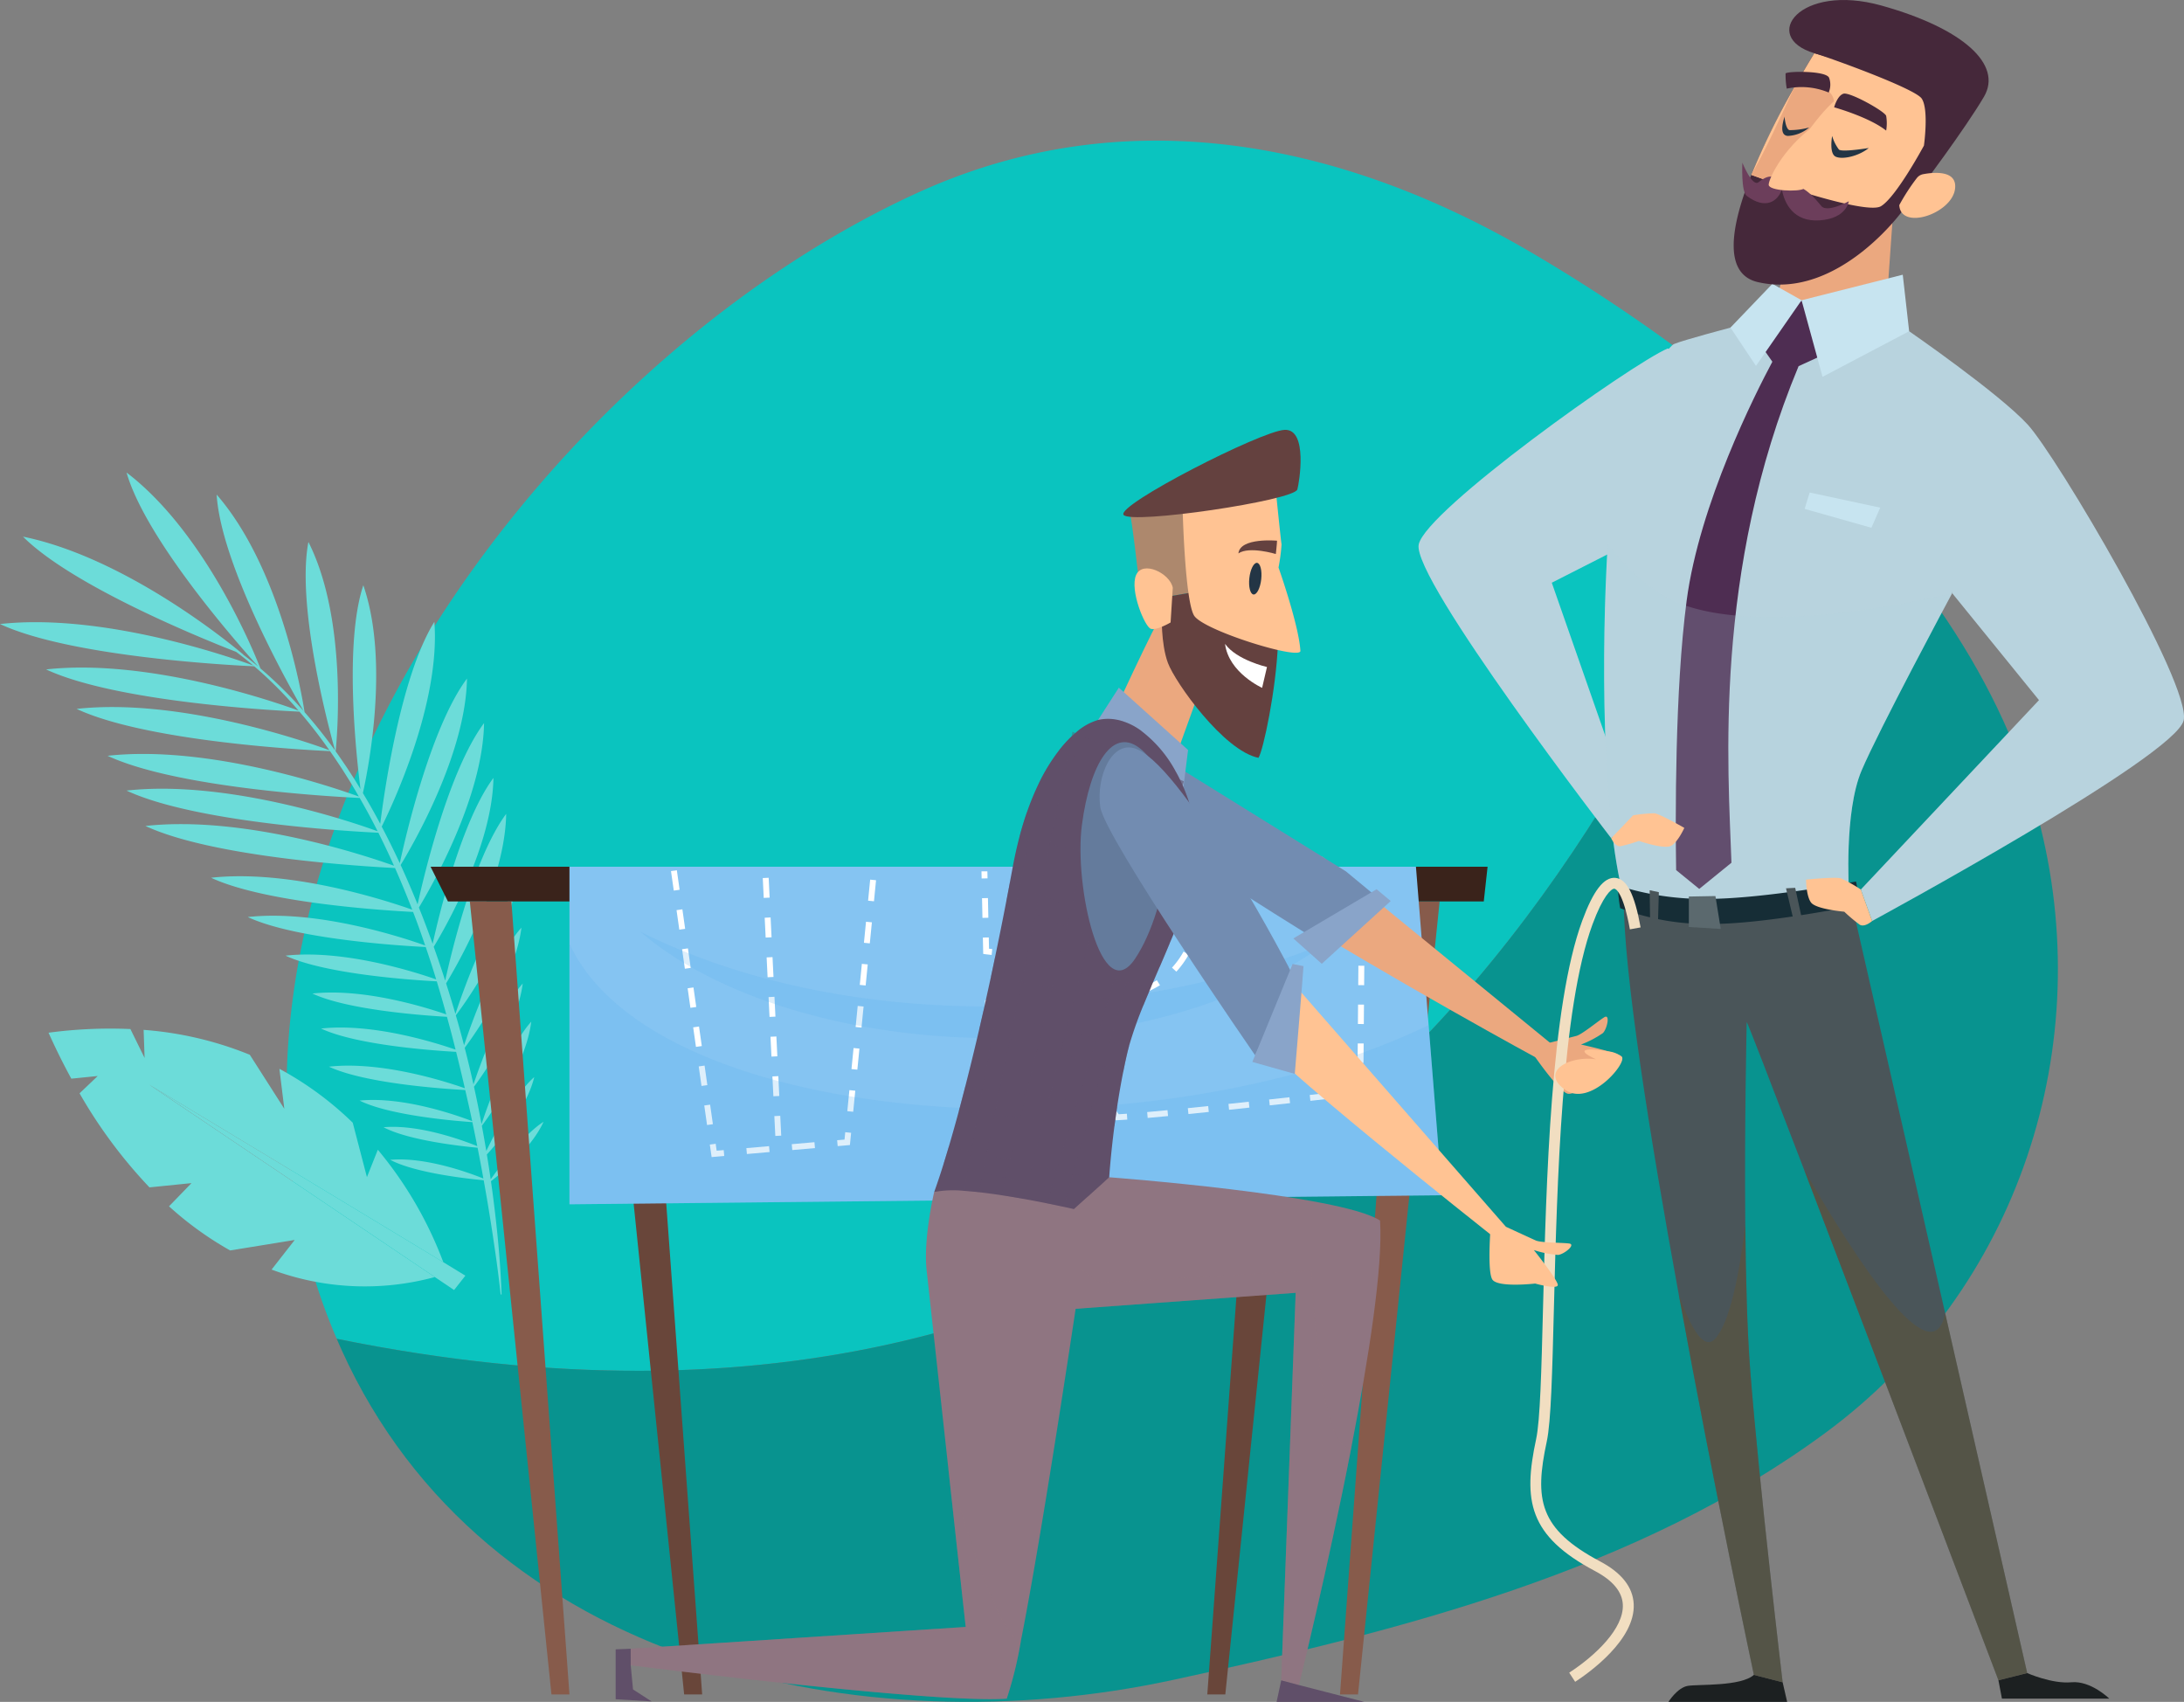 <svg xmlns="http://www.w3.org/2000/svg" width="363.701" height="283.374" viewBox="0 0 363.701 283.374">
  <rect x="0" y="0" width="363.701" height="283.374" fill="#808080" stroke="none"/>
  <g id="Grupo_54832" data-name="Grupo 54832" transform="translate(-940.298 -383.067)">
    <g id="Grupo_54653" data-name="Grupo 54653" transform="translate(241.835 -5542.477)">
      <g id="Grupo_54652" data-name="Grupo 54652" transform="translate(698.463 5948.961)">
        <g id="Grupo_54650" data-name="Grupo 54650" transform="translate(47.725)">
          <g id="Grupo_54648" data-name="Grupo 54648">
            <path id="Trazado_105296" data-name="Trazado 105296" d="M754.655,6148.459c-31.464-73.33,31.527-161.061,96.746-190.825,34.725-15.847,70.923-8.535,102.746,10.281a281.552,281.552,0,0,1,24.567,16.272c5.647,4.2,11.182,8.676,16.479,13.424C965.475,6079.349,899.226,6177.936,754.655,6148.459Z" transform="translate(-746.305 -5948.961)" fill="#0ac4bf"/>
          </g>
          <g id="Grupo_54649" data-name="Grupo 54649" transform="translate(8.349 48.65)">
            <path id="Trazado_105297" data-name="Trazado 105297" d="M1037.927,6061.477c10.254,38.249-3.234,79.055-35.234,102.687C971.3,6187.349,931.526,6197.24,894,6205.371c-51.709,11.2-114.663-2.212-138.517-54.944q-.416-.923-.812-1.848c144.571,29.477,210.821-69.11,240.537-150.848C1014.907,6015.387,1031.309,6036.792,1037.927,6061.477Z" transform="translate(-754.675 -5997.73)" fill="#08938f"/>
          </g>
        </g>
        <g id="Grupo_54651" data-name="Grupo 54651" transform="translate(0 55.274)">
          <path id="Trazado_105298" data-name="Trazado 105298" d="M772.309,6136.077a64.738,64.738,0,0,0-10.906-18.731l-1.815,4.56-2.364-9.061a54.7,54.7,0,0,0-12.212-8.975l.818,6.654-5.744-8.989a58.225,58.225,0,0,0-17.686-4.148l.165,4.679-2.364-4.817a77.279,77.279,0,0,0-13.636.611q1.821,4.046,3.795,7.653l4.4-.443-3.029,2.881a81.269,81.269,0,0,0,11.642,15.662l7-.708-3.744,3.862a55.968,55.968,0,0,0,10.178,7.348l10.756-1.747-3.853,4.933a44.462,44.462,0,0,0,27.176,1.246l-47.6-32.066S760.344,6128.816,772.309,6136.077Z" transform="translate(-698.483 -6004.597)" fill="#6cdcd9"/>
          <path id="Trazado_105299" data-name="Trazado 105299" d="M723.331,6106.5l47.6,32.066,3.212,2.164,1.878-2.39c-.119-.084-1.47-.91-3.669-2.244C760.385,6128.839,723.331,6106.5,723.331,6106.5Z" transform="translate(-698.524 -6004.62)" fill="#6cdcd9"/>
          <path id="Trazado_105300" data-name="Trazado 105300" d="M788.977,6112.472c-3.267,2.053-7.368,7.568-8.8,9.578q-.147-1-.3-2.01-.165-1.064-.337-2.126c1.836-2.008,6.6-7.609,7.892-12.891-3.22,2.825-6.61,9.443-7.984,12.306l-.006-.035q-.349-2.084-.737-4.164c1.289-1.713,7.325-10.063,8.23-17.335-3.923,4.335-7.438,14.5-8.284,17.062-.215-1.15-.435-2.3-.666-3.446-.189-.928-.387-1.854-.59-2.779,1.5-2.017,7.234-10.108,8.114-17.181-3.8,4.2-7.219,13.875-8.2,16.8q-.679-3.063-1.459-6.1c1.757-2.361,8.423-11.778,9.448-20.009-4.435,4.9-8.422,16.195-9.555,19.589q-.651-2.5-1.372-4.993c1.4-1.859,8.569-11.7,9.634-20.259-4.653,5.143-8.811,17.319-9.7,20.031q-.742-2.556-1.554-5.09c1.836-3.023,9.821-16.8,10.006-28.222-5.416,7.272-9.215,23.461-10.155,27.761q-.913-2.827-1.912-5.625c1.947-3.219,9.763-16.828,9.946-28.122-5.358,7.2-9.135,23.124-10.124,27.622q-.757-2.108-1.561-4.2-.359-.922-.729-1.842c2.171-3.6,10.653-18.41,10.852-30.715-5.851,7.857-9.978,25.233-11.068,30.187q-1.034-2.544-2.148-5.06c-.222-.5-.451-1-.679-1.494,1.781-2.91,10.844-18.318,11.051-31.043-6.1,8.185-10.32,26.7-11.189,30.741q-1.281-2.762-2.685-5.472c-.106-.207-.217-.411-.325-.618,1.874-3.78,9.8-20.668,8.768-34.1-5.645,9.066-8.378,28.542-9.014,33.632q-1.374-2.592-2.89-5.117c.9-4.054,4.456-21.9.073-34.606-3.225,9.7-1.165,28.5-.472,33.938-.038-.062-.074-.125-.112-.186-.358-.575-.7-1.158-1.07-1.725l-1.106-1.706c-.611-.893-1.215-1.789-1.846-2.67.195-1.906,2.04-21.841-4.537-34.856-2.1,10.934,3.688,32.055,4.441,34.725-.13-.181-.259-.361-.392-.54q-2.2-3.018-4.689-5.851c-.264-1.755-3.754-23.707-14.642-36.223.739,12.123,12.9,33.318,14.487,36.045a73.663,73.663,0,0,0-6.157-6.2c-.345-.306-.7-.607-1.047-.906-.733-1.895-8.9-22.414-22.29-32.613,3.276,11.421,19.3,29.4,21.965,32.339q-1.254-1.049-2.571-2.036l.081.031s-18.536-15.944-36.722-19.659c8.259,8.262,30.1,17.086,35.5,19.19.978.729,1.925,1.488,2.851,2.27-3.077-1.137-24.738-8.834-42.178-6.907,11.983,5.591,39.637,6.92,42.336,7.037.595.506,1.18,1.018,1.753,1.544A72.54,72.54,0,0,1,748.18,6044c-3.541-1.3-24.841-8.757-42.038-6.856,11.793,5.5,38.766,6.878,42.19,7.032,1.75,2.032,3.386,4.146,4.912,6.322.023.031.044.063.066.094-3.379-1.242-24.808-8.786-42.091-6.875,11.805,5.509,38.826,6.88,42.2,7.032.724,1.017,1.406,2.059,2.094,3.1l1.074,1.707c.361.568.692,1.152,1.04,1.726.2.342.4.688.6,1.031-4.052-1.473-24.935-8.656-41.848-6.787,11.584,5.406,37.813,6.827,41.985,7.021,1.047,1.824,2.05,3.67,2.988,5.546-4.129-1.5-24.948-8.64-41.817-6.775,11.546,5.387,37.642,6.818,41.942,7.02v0q1.359,2.723,2.6,5.495c-4.972-1.772-25.038-8.429-41.392-6.622,11.24,5.245,36.275,6.739,41.559,7,.206.463.41.926.609,1.393q1.179,2.755,2.258,5.546c-4.393-1.551-20.407-6.764-33.5-5.317,9.016,4.207,28.922,5.452,33.643,5.693.192.5.383,1,.571,1.5q.747,2.035,1.446,4.086c-3.466-1.239-17.841-6.031-29.548-4.737,8.022,3.744,25.9,4.807,29.634,4.992q.545,1.6,1.065,3.213.347,1.088.678,2.18c-3.488-1.223-15.358-5.031-25.086-3.956,6.7,3.126,21.388,4.08,25.184,4.279q.777,2.566,1.489,5.15c.034.117.065.236.1.355-3.548-1.224-13.824-4.407-22.3-3.476,5.869,2.749,18.514,3.655,22.406,3.876q.756,2.723,1.435,5.466c-3.444-1.194-13.843-4.453-22.4-3.513,5.912,2.771,18.705,3.67,22.493,3.882.094.376.188.753.28,1.13q.606,2.46,1.172,4.929c-3.184-1.121-13.873-4.557-22.633-3.594,6.026,2.824,19.2,3.7,22.7,3.893.195.847.391,1.694.579,2.542q.3,1.318.574,2.639c-2.188-.845-11.35-4.16-18.751-3.426,5.106,2.543,16.394,3.428,18.786,3.589q.422,2,.815,4c-2.359-.955-9.678-3.666-15.609-3.151,4.168,2.214,13.071,3.174,15.661,3.414.049.251.1.5.148.753.16.805.312,1.612.463,2.419.121.651.237,1.3.354,1.954-2.454-.987-9.663-3.623-15.517-3.114,4.12,2.189,12.869,3.152,15.57,3.4q.286,1.6.561,3.194c.44,2.626.86,5.258,1.237,7.9.4,2.637.73,5.283,1.03,7.935l.149-.014c-.186-5.355-.7-10.685-1.379-15.987-.12-.956-.251-1.909-.389-2.862C781.925,6121.038,787,6116.842,788.977,6112.472Z" transform="translate(-698.463 -6004.371)" fill="#6cdcd9"/>
        </g>
      </g>
    </g>
    <g id="Grupo_54647" data-name="Grupo 54647" transform="translate(928.926 -8804.746)">
      <g id="Grupo_54637" data-name="Grupo 54637" transform="translate(83.074 9332.128)">
        <path id="Trazado_105192" data-name="Trazado 105192" d="M294.28,9380.685l-13.592,132.044h-3l9.667-132.044Z" transform="translate(-126.239 -9374.906)" fill="#875b4b"/>
        <g id="Grupo_54636" data-name="Grupo 54636" transform="translate(0 0)">
          <g id="Grupo_54633" data-name="Grupo 54633" transform="translate(6.538 5.779)">
            <path id="Trazado_105193" data-name="Trazado 105193" d="M119.874,9380.685l13.592,132.044h3L126.8,9380.685Z" transform="translate(-97.774 -9380.685)" fill="#69463a"/>
            <path id="Trazado_105194" data-name="Trazado 105194" d="M91.475,9380.685l13.592,132.044h3L98.4,9380.685Z" transform="translate(-91.475 -9380.685)" fill="#875b4b"/>
          </g>
          <g id="Grupo_54634" data-name="Grupo 54634" transform="translate(129.35 5.779)">
            <path id="Trazado_105195" data-name="Trazado 105195" d="M265.881,9380.685l-13.592,132.044h-3l9.667-132.044Z" transform="translate(-249.29 -9380.685)" fill="#69463a"/>
          </g>
          <path id="Trazado_105196" data-name="Trazado 105196" d="M259.1,9373.259l-.636,5.778H85.967l-2.893-5.778Z" transform="translate(-83.074 -9373.259)" fill="#3a231b"/>
          <path id="Trazado_105197" data-name="Trazado 105197" d="M258.142,9427.959l-145.347,1.51v-56.21H253.76l2.112,26.376Z" transform="translate(-89.666 -9373.259)" fill="#85c4f2"/>
          <g id="Grupo_54635" data-name="Grupo 54635" transform="translate(40.038 0.587)">
            <rect id="Rectángulo_5490" data-name="Rectángulo 5490" width="0.983" height="3.285" transform="matrix(0.99, -0.141, 0.141, 0.99, 3.695, 26.159)" fill="#fff"/>
            <rect id="Rectángulo_5491" data-name="Rectángulo 5491" width="0.983" height="3.285" transform="matrix(0.99, -0.141, 0.141, 0.99, 2.771, 19.654)" fill="#fff"/>
            <rect id="Rectángulo_5492" data-name="Rectángulo 5492" width="0.984" height="3.285" transform="translate(4.619 32.664) rotate(-8.081)" fill="#fff"/>
            <rect id="Rectángulo_5493" data-name="Rectángulo 5493" width="0.983" height="3.285" transform="translate(5.542 39.17) rotate(-8.093)" fill="#fff"/>
            <rect id="Rectángulo_5494" data-name="Rectángulo 5494" width="0.984" height="3.285" transform="matrix(0.99, -0.141, 0.141, 0.99, 0, 0.138)" fill="#fff"/>
            <rect id="Rectángulo_5495" data-name="Rectángulo 5495" width="0.983" height="3.285" transform="translate(0.924 6.643) rotate(-8.082)" fill="#fff"/>
            <rect id="Rectángulo_5496" data-name="Rectángulo 5496" width="0.983" height="3.285" transform="translate(1.847 13.149) rotate(-8.093)" fill="#fff"/>
            <path id="Trazado_105198" data-name="Trazado 105198" d="M143.971,9433.691l-.165-1.163-.974.139.3,2.085,2.1-.183-.086-.98Z" transform="translate(-136.366 -9386.992)" fill="#fff"/>
            <rect id="Rectángulo_5497" data-name="Rectángulo 5497" width="3.794" height="0.984" transform="matrix(0.996, -0.087, 0.087, 0.996, 12.553, 46.27)" fill="#fff"/>
            <rect id="Rectángulo_5498" data-name="Rectángulo 5498" width="3.793" height="0.984" transform="matrix(0.996, -0.087, 0.087, 0.996, 20.112, 45.612)" fill="#fff"/>
            <path id="Trazado_105199" data-name="Trazado 105199" d="M171.307,9431.293l-1.227.107.086.98,2.041-.178.2-2.038-.979-.1Z" transform="translate(-142.41 -9386.446)" fill="#fff"/>
            <rect id="Rectángulo_5499" data-name="Rectángulo 5499" width="3.522" height="0.984" transform="translate(30.748 26.099) rotate(-84.36)" fill="#fff"/>
            <rect id="Rectángulo_5500" data-name="Rectángulo 5500" width="3.522" height="0.984" transform="translate(32.823 5.07) rotate(-84.36)" fill="#fff"/>
            <rect id="Rectángulo_5501" data-name="Rectángulo 5501" width="3.522" height="0.984" transform="translate(29.364 40.117) rotate(-84.36)" fill="#fff"/>
            <rect id="Rectángulo_5502" data-name="Rectángulo 5502" width="3.522" height="0.984" transform="translate(31.439 19.09) rotate(-84.36)" fill="#fff"/>
            <rect id="Rectángulo_5503" data-name="Rectángulo 5503" width="3.522" height="0.984" transform="translate(30.056 33.108) rotate(-84.36)" fill="#fff"/>
            <rect id="Rectángulo_5504" data-name="Rectángulo 5504" width="3.522" height="0.984" transform="translate(32.131 12.08) rotate(-84.36)" fill="#fff"/>
            <rect id="Rectángulo_5505" data-name="Rectángulo 5505" width="0.984" height="3.307" transform="matrix(0.999, -0.049, 0.049, 0.999, 16.89, 34.331)" fill="#fff"/>
            <rect id="Rectángulo_5506" data-name="Rectángulo 5506" width="0.984" height="3.307" transform="matrix(0.999, -0.049, 0.049, 0.999, 16.248, 21.119)" fill="#fff"/>
            <rect id="Rectángulo_5507" data-name="Rectángulo 5507" width="0.984" height="3.307" transform="translate(16.568 27.726) rotate(-2.805)" fill="#fff"/>
            <rect id="Rectángulo_5508" data-name="Rectángulo 5508" width="0.984" height="3.307" transform="matrix(0.999, -0.049, 0.049, 0.999, 15.926, 14.514)" fill="#fff"/>
            <rect id="Rectángulo_5509" data-name="Rectángulo 5509" width="0.984" height="3.307" transform="translate(15.604 7.908) rotate(-2.805)" fill="#fff"/>
            <rect id="Rectángulo_5510" data-name="Rectángulo 5510" width="0.984" height="3.307" transform="matrix(0.999, -0.049, 0.049, 0.999, 17.212, 40.937)" fill="#fff"/>
            <rect id="Rectángulo_5511" data-name="Rectángulo 5511" width="0.984" height="3.307" transform="translate(15.283 1.303) rotate(-2.806)" fill="#fff"/>
            <path id="Trazado_105200" data-name="Trazado 105200" d="M238.035,9374.869l-.95-.254a16.221,16.221,0,0,1-1.1,2.974l.882.435A17.144,17.144,0,0,0,238.035,9374.869Z" transform="translate(-157.026 -9374.147)" fill="#fff"/>
            <path id="Trazado_105201" data-name="Trazado 105201" d="M219.148,9390.869l-.225-.958c-1.012.239-2.082.436-3.181.585l.132.975C217.005,9391.316,218.107,9391.115,219.148,9390.869Z" transform="translate(-152.538 -9377.54)" fill="#fff"/>
            <path id="Trazado_105202" data-name="Trazado 105202" d="M227.186,9387.9l-.472-.862a21.577,21.577,0,0,1-2.92,1.318l.339.923A22.363,22.363,0,0,0,227.186,9387.9Z" transform="translate(-154.323 -9376.902)" fill="#fff"/>
            <path id="Trazado_105203" data-name="Trazado 105203" d="M210.715,9392.029l-.053-.982c-1.076.058-2.228.072-3.246.053l-.019.984c.3,0,.607.009.928.009C209.126,9392.093,209.93,9392.072,210.715,9392.029Z" transform="translate(-150.687 -9377.792)" fill="#fff"/>
            <path id="Trazado_105204" data-name="Trazado 105204" d="M233.171,9381.868a15.138,15.138,0,0,1-2.23,2.249l.623.762a16.128,16.128,0,0,0,2.376-2.4Z" transform="translate(-155.908 -9375.756)" fill="#fff"/>
            <rect id="Rectángulo_5512" data-name="Rectángulo 5512" width="0.984" height="3.28" transform="translate(51.798 4.653) rotate(-1.189)" fill="#fff"/>
            <path id="Trazado_105205" data-name="Trazado 105205" d="M202.723,9391.307l.1-.98c-.213-.02-.393-.04-.537-.057l-.039-1.878-.984.021.057,2.718.412.061S202.086,9391.244,202.723,9391.307Z" transform="translate(-149.325 -9377.203)" fill="#fff"/>
            <path id="Trazado_105206" data-name="Trazado 105206" d="M201.973,9375.416l-.984.02-.026-1.187h.984Z" transform="translate(-149.259 -9374.065)" fill="#fff"/>
            <path id="Trazado_105207" data-name="Trazado 105207" d="M201.734,9401.8v2.191h.984V9402.9c.274.027.645.061,1.1.1l.079-.98c-1.019-.082-1.609-.15-1.614-.152Z" transform="translate(-149.43 -9380.177)" fill="#fff"/>
            <rect id="Rectángulo_5513" data-name="Rectángulo 5513" width="0.984" height="2.333" transform="translate(52.304 26.147)" fill="#fff"/>
            <path id="Trazado_105208" data-name="Trazado 105208" d="M202.718,9414.705v-1.095h-.984v2.2l.558-.076c.006,0,.6-.079,1.585-.115l-.036-.984C203.378,9414.655,203,9414.682,202.718,9414.705Z" transform="translate(-149.43 -9382.796)" fill="#fff"/>
            <path id="Trazado_105209" data-name="Trazado 105209" d="M222.61,9420.411a18.76,18.76,0,0,1,2.347,1.744l.647-.74a19.771,19.771,0,0,0-2.47-1.837Z" transform="translate(-154.061 -9384.12)" fill="#fff"/>
            <path id="Trazado_105210" data-name="Trazado 105210" d="M208.28,9415.981a28.374,28.374,0,0,1,2.931.355l.17-.97a29.29,29.29,0,0,0-3.034-.367Z" transform="translate(-150.882 -9383.104)" fill="#fff"/>
            <path id="Trazado_105211" data-name="Trazado 105211" d="M215.737,9417.311a22.941,22.941,0,0,1,2.76,1.012l.4-.9a23.821,23.821,0,0,0-2.879-1.056Z" transform="translate(-152.536 -9383.407)" fill="#fff"/>
            <path id="Trazado_105212" data-name="Trazado 105212" d="M229.877,9425.9c-.275-.385-.564-.758-.861-1.116l-.757.63c.337.405.663.833.969,1.271l.156.223.27-.013c.455-.021,1.009-.054,1.646-.1l-.069-.98C230.723,9425.848,230.269,9425.876,229.877,9425.9Z" transform="translate(-155.313 -9385.273)" fill="#fff"/>
            <rect id="Rectángulo_5514" data-name="Rectángulo 5514" width="3.404" height="0.984" transform="matrix(0.994, -0.109, 0.109, 0.994, 99.603, 38.171)" fill="#fff"/>
            <rect id="Rectángulo_5515" data-name="Rectángulo 5515" width="3.405" height="0.984" transform="matrix(0.994, -0.112, 0.112, 0.994, 106.369, 37.418)" fill="#fff"/>
            <path id="Trazado_105213" data-name="Trazado 105213" d="M245.124,9424.818l.1.979c1.1-.111,2.236-.229,3.388-.348l-.1-.979C247.357,9424.59,246.224,9424.707,245.124,9424.818Z" transform="translate(-159.054 -9385.205)" fill="#fff"/>
            <path id="Trazado_105214" data-name="Trazado 105214" d="M236.421,9425.663l.087.98c1.045-.093,2.185-.2,3.394-.315l-.095-.98C238.6,9425.465,237.464,9425.57,236.421,9425.663Z" transform="translate(-157.124 -9385.399)" fill="#fff"/>
            <path id="Trazado_105215" data-name="Trazado 105215" d="M253.82,9423.907l.1.978c1.13-.12,2.263-.242,3.387-.364l-.107-.979C256.08,9423.665,254.948,9423.787,253.82,9423.907Z" transform="translate(-160.983 -9384.999)" fill="#fff"/>
            <path id="Trazado_105216" data-name="Trazado 105216" d="M281.063,9420.588l-1.195.139.113.978,2.058-.238.017-2.074-.984-.009Z" transform="translate(-166.76 -9384.076)" fill="#fff"/>
            <rect id="Rectángulo_5516" data-name="Rectángulo 5516" width="3.235" height="0.984" transform="translate(114.552 6.19) rotate(-89.522)" fill="#fff"/>
            <rect id="Rectángulo_5517" data-name="Rectángulo 5517" width="3.235" height="0.984" transform="translate(114.499 12.66) rotate(-89.511)" fill="#fff"/>
            <rect id="Rectángulo_5518" data-name="Rectángulo 5518" width="3.235" height="0.984" transform="translate(114.339 32.071) rotate(-89.522)" fill="#fff"/>
            <rect id="Rectángulo_5519" data-name="Rectángulo 5519" width="3.235" height="0.984" transform="matrix(0.008, -1, 1, 0.008, 114.446, 19.131)" fill="#fff"/>
            <rect id="Rectángulo_5520" data-name="Rectángulo 5520" width="3.235" height="0.984" transform="translate(114.392 25.601) rotate(-89.522)" fill="#fff"/>
            <path id="Trazado_105217" data-name="Trazado 105217" d="M208.835,9403.319c1.154.048,2.31.072,3.435.075l0-.984c-1.113,0-2.257-.027-3.4-.074Z" transform="translate(-151.005 -9380.296)" fill="#fff"/>
            <path id="Trazado_105218" data-name="Trazado 105218" d="M247.633,9383.492l-.973-.155a21.441,21.441,0,0,1-.766,3.249l.936.3A22.615,22.615,0,0,0,247.633,9383.492Z" transform="translate(-159.225 -9376.081)" fill="#fff"/>
            <path id="Trazado_105219" data-name="Trazado 105219" d="M248.25,9378.1c.013-.387.019-.768.019-1.141,0-.754-.026-1.536-.079-2.324l-.981.064c.051.768.076,1.527.076,2.26,0,.362-.006.73-.019,1.106Z" transform="translate(-159.517 -9374.151)" fill="#fff"/>
            <path id="Trazado_105220" data-name="Trazado 105220" d="M243.659,9391.423a14.1,14.1,0,0,1-1.924,2.673l.724.666a15.058,15.058,0,0,0,2.059-2.858Z" transform="translate(-158.302 -9377.875)" fill="#fff"/>
            <path id="Trazado_105221" data-name="Trazado 105221" d="M217.619,9402.288l.04.983c1.177-.047,2.334-.122,3.437-.223l-.09-.98C219.919,9402.168,218.78,9402.242,217.619,9402.288Z" transform="translate(-152.954 -9380.236)" fill="#fff"/>
            <path id="Trazado_105222" data-name="Trazado 105222" d="M229.6,9400.689c-1.027.254-2.141.477-3.31.66l.154.973c1.2-.189,2.337-.417,3.392-.678Z" transform="translate(-154.877 -9379.931)" fill="#fff"/>
            <path id="Trazado_105223" data-name="Trazado 105223" d="M237.645,9397.541a17.469,17.469,0,0,1-2.981,1.456l.352.919a18.687,18.687,0,0,0,3.15-1.539Z" transform="translate(-156.734 -9379.232)" fill="#fff"/>
          </g>
          <path id="Trazado_105224" data-name="Trazado 105224" d="M258.142,9431.61l-145.347,1.509v-43.4c14.437,31.276,96.4,36.144,143.077,13.565Z" transform="translate(-89.666 -9376.91)" fill="#5cb0ed" opacity="0.2" style="mix-blend-mode: multiply;isolation: isolate"/>
          <path id="Trazado_105225" data-name="Trazado 105225" d="M127.97,9387.17c23.545,20.371,80.689,25.928,114.287,1.852C208.659,9402.779,161.833,9404.1,127.97,9387.17Z" transform="translate(-93.032 -9376.344)" fill="#5cb0ed" opacity="0.2" style="mix-blend-mode: multiply;isolation: isolate"/>
        </g>
      </g>
      <g id="Grupo_54638" data-name="Grupo 54638" transform="translate(247.599 9245.829)">
        <path id="Trazado_105226" data-name="Trazado 105226" d="M335.991,9262.364c-6.191,2.679-40.25,26.935-41.468,32.63s32.05,48.924,32.05,48.924l3.651-3.81-13.543-38.734,19.38-9.854C345.986,9282.218,340.089,9264.135,335.991,9262.364Z" transform="translate(-294.49 -9262.364)" fill="#b8d3de"/>
      </g>
      <path id="Trazado_105227" data-name="Trazado 105227" d="M338.4,9379.59c-.048,12.232,4.325,39.628,9.165,66.069,5.91,32.376,12.51,63.336,12.51,63.336l4.791,1.234s-3.9-32.678-5.391-51.842c-.52-6.643-.749-15.553-.828-24.4-.158-16.673.23-33.108.23-33.7.1-.006,4.089,10.309,9.564,24.609,12.37,32.314,32.357,84.985,32.357,84.985l4.791-1.2-13.671-59.966-16.006-70.185S350.494,9382.929,338.4,9379.59Z" transform="translate(-56.631 -42.303)" fill="#4a5559"/>
      <path id="Trazado_105228" data-name="Trazado 105228" d="M390.235,9231.569,388.868,9251l-19.432,1.519,2.885-11.234Z" transform="translate(-63.514 -9.705)" fill="#eba87f"/>
      <path id="Trazado_105229" data-name="Trazado 105229" d="M337.471,9351.535c14.04,6.5,37.512-1.047,37.512-1.047s-.841-13.2,2.093-20.113c2.886-6.806,14.712-28.849,15.081-29.533l.006-.018c-2.783-12.426,6.775-24.566,12.577-28.074-4.822-5.239-19.739-15.535-19.739-15.535l-17.911-5.16-11.845,4.556s-7.924,2.1-9.388,2.728-6.914,10.054-9.219,17.6c-.69,2.25-1.36,8.032-1.82,15.564C333.733,9310.2,333.793,9337.573,337.471,9351.535Z" transform="translate(-55.7 -14.248)" fill="#b8d3de"/>
      <path id="Trazado_105230" data-name="Trazado 105230" d="M351.35,9302.082c2.13-16.135,11.456-34.518,14.275-39.792l-1.91-2.745,6.773-7.493,3.914,8.96-4.408,2.015c-14.267,34.236-11.725,67.026-11.18,82.683l-5.366,4.361-3.847-3.133C349.469,9338.378,349.384,9317.018,351.35,9302.082Z" transform="translate(-59.102 -14.248)" fill="#4e2d52"/>
      <path id="Trazado_105231" data-name="Trazado 105231" d="M337.471,9363.063c14.04,6.5,37.512-1.047,37.512-1.047s-.841-13.2,2.093-20.113c2.886-6.8,14.712-28.849,15.081-29.533l.006-.018s-35.467,8.982-48.763-.048a30.359,30.359,0,0,1-8.584-8.275C333.733,9321.729,333.793,9349.1,337.471,9363.063Z" transform="translate(-55.7 -25.776)" fill="#b8d3de" opacity="0.2" style="mix-blend-mode: multiply;isolation: isolate"/>
      <path id="Trazado_105232" data-name="Trazado 105232" d="M376.459,9250.842l16.851-4.252,1.063,9.413-14.422,7.591Z" transform="translate(-65.072 -13.036)" fill="#c7e4f0"/>
      <path id="Trazado_105233" data-name="Trazado 105233" d="M373.084,9251.274l-7.591,10.93-4.251-6.376,6.983-7.287Z" transform="translate(-61.697 -13.469)" fill="#c7e4f0"/>
      <path id="Trazado_105234" data-name="Trazado 105234" d="M389.7,9295.713l-1.467,3.353-11.123-3.147.838-2.725Z" transform="translate(-65.215 -23.373)" fill="#c7e4f0"/>
      <path id="Trazado_105235" data-name="Trazado 105235" d="M376.813,9376.432c.16.482.642,3.852.642,3.852s-15.405,3.21-24.712,3.21a40.446,40.446,0,0,1-15.2-2.633s-.642-3.691-.161-3.691a46.929,46.929,0,0,0,14.718,2.151C361.408,9379.32,376.813,9376.432,376.813,9376.432Z" transform="translate(-56.365 -41.835)" fill="#162d36"/>
      <path id="Trazado_105236" data-name="Trazado 105236" d="M418.584,9546.986l.585,3.061h17.884s-3.093-3.028-6.32-2.725-7.359-1.533-7.359-1.533Z" transform="translate(-74.415 -79.398)" fill="#1c2021"/>
      <path id="Trazado_105237" data-name="Trazado 105237" d="M366.99,9547.407l.749,3.263H347.973s1.479-2.375,3.227-2.666,8.82.129,11-1.83Z" transform="translate(-58.754 -79.483)" fill="#1c2021"/>
      <g id="Grupo_54639" data-name="Grupo 54639" transform="translate(300.082 9187.813)">
        <path id="Trazado_105238" data-name="Trazado 105238" d="M365.992,9236.855c13.327,3.035,24.265-12.022,24.372-12.349,0,0,8.021-12.888,6.177-18.739s-20.151-8.668-20.151-8.668-.382.6-1.023,1.636a145.348,145.348,0,0,0-10.506,20.252C361.473,9227.479,360.062,9235.507,365.992,9236.855Z" transform="translate(-361.931 -9189.873)" fill="#45283a"/>
        <path id="Trazado_105239" data-name="Trazado 105239" d="M365.7,9219.454c.905.337,2.276.82,3.895,1.371,6.127,2.058,15.829,4.958,17.689,3.856,2.546-1.507,7.167-10.1,7.167-10.1s.848-6.042-.377-7.835c-1.152-1.687-15.306-6.785-17.868-7.549-.8,1.293-1.99,3.271-3.339,5.659A127.985,127.985,0,0,0,365.7,9219.454Z" transform="translate(-362.767 -9190.34)" fill="#ffc393"/>
        <path id="Trazado_105240" data-name="Trazado 105240" d="M365.7,9220.936c.905.338,2.276.82,3.895,1.371,1.827-3.131,6.071-10.095,9.562-13.338.095-.09.2-.174.292-.264,0,0,.113-1.738-2.539-2.514s-4.044.152-4.044.152C370.6,9211.309,367.841,9217.256,365.7,9220.936Z" transform="translate(-362.767 -9191.821)" fill="#eba87f"/>
        <path id="Trazado_105241" data-name="Trazado 105241" d="M389.056,9218.911c-1.59,1.319-4.336,1.984-5.5,1.443-1.142-.529-.591-3.446-.591-3.446a7.012,7.012,0,0,0,1.132,2.265C384.662,9219.645,389.056,9218.911,389.056,9218.911Z" transform="translate(-366.567 -9194.267)" fill="#233545"/>
        <path id="Trazado_105242" data-name="Trazado 105242" d="M376.8,9214.564a5.8,5.8,0,0,1-3.557,1.4c-1.7-.133-.5-3.158-.532-3.258s.133,2.061.8,2.294A12.2,12.2,0,0,0,376.8,9214.564Z" transform="translate(-364.239 -9193.333)" fill="#233545"/>
        <path id="Trazado_105243" data-name="Trazado 105243" d="M392.092,9214c-2.846-2.264-8.666-3.88-8.666-3.88s.518-1.939,1.552-2.264,6.856,2.91,7.114,3.687A7.385,7.385,0,0,1,392.092,9214Z" transform="translate(-366.699 -9192.253)" fill="#45283a"/>
        <path id="Trazado_105244" data-name="Trazado 105244" d="M380.207,9206.629a11.733,11.733,0,0,0-6.984-.646,13.314,13.314,0,0,1-.195-2.522c.13-.389,6.726-.518,7.244.711A3.3,3.3,0,0,1,380.207,9206.629Z" transform="translate(-364.386 -9191.224)" fill="#45283a"/>
        <path id="Trazado_105245" data-name="Trazado 105245" d="M395.513,9219.372s7.633-10.145,10.746-15.467-3.415-11.35-17.074-15.166-20.25,5.228-11.179,7.937,14.292,2.308,17.306,5.221,2.109,7.331,2.009,8.537-3.214,8.034-3.214,8.034Z" transform="translate(-364.57 -9187.813)" fill="#45283a"/>
        <path id="Trazado_105246" data-name="Trazado 105246" d="M372.249,9228.183c2.763-2.2,5.609,1.626,6.585,2.764s4.552-.812,4.552-.812-.325,2.845-4.8,3.171S372.655,9230.378,372.249,9228.183Z" transform="translate(-364.22 -9196.619)" fill="#6c3e5b"/>
        <path id="Trazado_105247" data-name="Trazado 105247" d="M370.364,9227.1c-.976-3.334-2.846-2.032-3.9-1.22s-2.682-3.252-2.682-3.252-.244,4.8.732,5.529C367.595,9230.469,369.633,9229.131,370.364,9227.1Z" transform="translate(-362.335 -9195.535)" fill="#6c3e5b"/>
        <path id="Trazado_105248" data-name="Trazado 105248" d="M378.385,9213.513c-6.228,3.869-8.964,9.72-8.964,10.758s5,1.227,5.85.66S378.385,9213.513,378.385,9213.513Z" transform="translate(-363.593 -9193.514)" fill="#ffc393"/>
        <path id="Trazado_105249" data-name="Trazado 105249" d="M400.259,9225.706a1.756,1.756,0,0,1,1.1-.687c1.677-.312,5.772-.75,5.281,2.525-.616,4.106-9.039,6.878-9.275,2.628A34.171,34.171,0,0,1,400.259,9225.706Z" transform="translate(-369.79 -9196.019)" fill="#ffc393"/>
      </g>
      <g id="Grupo_54640" data-name="Grupo 54640" transform="translate(312.135 9258.498)">
        <path id="Trazado_105250" data-name="Trazado 105250" d="M416.922,9278.645c4.819,5.238,27.252,43.231,25.983,49.244s-51.881,33.421-51.881,33.421l-1.886-5.239,29.67-31.534-14.459-17.812C398.771,9293.5,412.212,9278.594,416.922,9278.645Z" transform="translate(-380.019 -9278.645)" fill="#b8d3de"/>
        <path id="Trazado_105251" data-name="Trazado 105251" d="M386.539,9377.583a24.3,24.3,0,0,0-3.27-1.849c-.923-.309-5.849.205-5.849.205s0,2.668.821,3.8,5.542,1.539,5.542,1.539a26.6,26.6,0,0,0,2.565,2.156c.821.512,2.078-.609,2.078-.609Z" transform="translate(-377.42 -9300.157)" fill="#ffc393"/>
      </g>
      <path id="Trazado_105252" data-name="Trazado 105252" d="M375.948,9383.734l-1.288-5.958-1.53.081,1.53,6.441Z" transform="translate(-64.334 -42.133)" fill="#4a5559"/>
      <path id="Trazado_105253" data-name="Trazado 105253" d="M345.482,9378.615l-.161,5.557-1.288-.081-.08-5.8Z" transform="translate(-57.862 -42.248)" fill="#4a5559"/>
      <path id="Trazado_105254" data-name="Trazado 105254" d="M356.762,9379.535l.886,5.476-5.314-.322v-5.073Z" transform="translate(-59.721 -42.523)" fill="#5b696e"/>
      <path id="Trazado_105255" data-name="Trazado 105255" d="M377.005,9438.118c12.37,32.314,32.357,84.986,32.357,84.986l4.791-1.2-13.671-59.966C398.455,9472.786,385.728,9453.205,377.005,9438.118Z" transform="translate(-65.193 -55.517)" fill="#66542f" opacity="0.4" style="mix-blend-mode: multiply;isolation: isolate"/>
      <path id="Trazado_105256" data-name="Trazado 105256" d="M350.179,9461.463c5.91,32.376,12.51,63.335,12.51,63.335l4.791,1.234s-3.9-32.678-5.391-51.842c-.52-6.642-.749-15.553-.828-24.4-1,8.4-2.6,16.4-5.04,19.056C354.4,9470.828,352.26,9467.265,350.179,9461.463Z" transform="translate(-59.243 -58.106)" fill="#66542f" opacity="0.4" style="mix-blend-mode: multiply;isolation: isolate"/>
      <g id="Grupo_54646" data-name="Grupo 54646" transform="translate(113.897 9259.383)">
        <path id="Trazado_105257" data-name="Trazado 105257" d="M232.609,9360.992c.717,2.135,3.826,3.021,22.7,14.771,21.679,13.494,45.525,26.408,45.525,26.408l3.995-.962-40.074-32.753-8.552-3.117-17.819-4.348S231.081,9356.4,232.609,9360.992Z" transform="translate(-147.017 -9297.341)" fill="#eba87f"/>
        <path id="Trazado_105258" data-name="Trazado 105258" d="M224.414,9355.125c.717,2.135,18.56,13.705,37.432,25.455,3.29-2.262,7.558-5.2,10.233-7.021l-5.239-4.335-28.26-17.533S222.885,9350.53,224.414,9355.125Z" transform="translate(-145.223 -9295.701)" fill="#728cb1"/>
        <path id="Trazado_105259" data-name="Trazado 105259" d="M283.916,9380.043l-11.48,10.449-4.735-4.222,13.865-8.19Z" transform="translate(-154.847 -9301.584)" fill="#89a4c9"/>
        <path id="Trazado_105260" data-name="Trazado 105260" d="M320.961,9409.9s4.358-1.109,5.3-1.354,3.647-2.5,4.651-3.111.487,1.881-.221,2.629a16.686,16.686,0,0,1-3.663,1.919s6.228,1.362,6.755,2-3.072,2.2-3.072,2.2-4.466,4.564-6.012,3.95-5.488-6.336-5.488-6.336Z" transform="translate(-166.271 -9307.63)" fill="#eba87f"/>
        <g id="Grupo_54641" data-name="Grupo 54641" transform="translate(152.327 74.594)">
          <path id="Trazado_105261" data-name="Trazado 105261" d="M325.883,9509.507c2.356-1.534,10.02-7,9.752-12.932-.128-2.822-2.009-5.216-5.591-7.112-10.191-5.4-10.967-10.312-8.886-19.983.706-3.282.917-11.577,1.184-22.077.538-21.1,1.273-50,6.427-64.01,1.74-4.734,3.119-5.951,3.626-5.941h.02c.142.014,1.417.309,2.58,6.764l1.786-.322c-1-5.537-2.295-8.081-4.207-8.248s-3.686,2.166-5.508,7.121c-5.257,14.294-6,43.365-6.538,64.59-.265,10.406-.474,18.626-1.145,21.743-2.195,10.2-1.286,16.089,9.812,21.968,2.974,1.575,4.53,3.456,4.627,5.591.178,3.946-4.5,8.44-8.93,11.329Z" transform="translate(-318.424 -9375.637)" fill="#f1dec1"/>
        </g>
        <g id="Grupo_54642" data-name="Grupo 54642" transform="translate(106.023 92.866)">
          <path id="Trazado_105262" data-name="Trazado 105262" d="M266.368,9399.115l34.846,39.9-2.577,1.254s-39.1-30.911-39.684-33.943S266.368,9399.115,266.368,9399.115Z" transform="translate(-258.923 -9399.115)" fill="#ffc393"/>
          <path id="Trazado_105263" data-name="Trazado 105263" d="M312.4,9450.293s4.085,1.881,4.969,2.282,4.409.351,5.573.509-.8,1.77-1.826,1.9a16.64,16.64,0,0,1-4.054-.814s3.982,4.979,3.988,5.809-3.77-.229-3.77-.229-6.342.736-7.158-.715-.277-8.377-.277-8.377Z" transform="translate(-270.178 -9410.466)" fill="#ffc393"/>
        </g>
        <path id="Trazado_105264" data-name="Trazado 105264" d="M215.911,9461.862l40.179-2.916-2.408,64.527,2.946.787s4.833-19.5,8.729-39.544c2.9-14.906,5.287-30.1,4.785-37.8-6.479-4.312-45.1-7.21-45.1-7.21l-9.612,1.18-1.833,21.147Z" transform="translate(-142.848 -9315.252)" fill="#8f7581"/>
        <path id="Trazado_105265" data-name="Trazado 105265" d="M256.749,9462.92l-2.408,64.527,2.946.787s4.833-19.5,8.729-39.544c-5.451,1.282-6.594-29.454-6.594-29.454l-35.364,1.973a36.581,36.581,0,0,1-4.543-3.558c-.339-.417-1.6,3.521-2.946,8.185Z" transform="translate(-143.506 -9319.226)" fill="#8f7581" opacity="0.3" style="mix-blend-mode: multiply;isolation: isolate"/>
        <path id="Trazado_105266" data-name="Trazado 105266" d="M125.9,9517.261v2.747s50.656,6.441,62.622,5.559a64.736,64.736,0,0,0,2.353-9.605c4.586-23.048,12.359-77.207,12.359-77.207l-16.872-3.333-9.921,5.782s-1.845,7.75-1.258,13.049c.3,2.729,2.015,18.359,3.605,32.9,1.5,13.726,2.9,26.477,2.9,26.477Z" transform="translate(-123.396 -9314.302)" fill="#8f7581"/>
        <path id="Trazado_105267" data-name="Trazado 105267" d="M237.028,9319.359c-.821.8-8.892,18.281-8.892,18.281l9.8,9.225,5-13.836Z" transform="translate(-146.071 -9288.56)" fill="#eba87f"/>
        <path id="Trazado_105268" data-name="Trazado 105268" d="M239.942,9353.014l.961-7.687-11.529-10.377-3.459,5.381Z" transform="translate(-145.579 -9292.018)" fill="#89a4c9"/>
        <path id="Trazado_105269" data-name="Trazado 105269" d="M190.848,9420.4a17.546,17.546,0,0,1,4.966-.187c.769.048,1.579.127,2.414.218,1.252.14,2.559.314,3.865.514,1.246.188,2.493.4,3.678.611,1.379.248,2.686.5,3.835.732,1.1.217,2.045.418,2.789.58,1.077.23,1.718.381,1.718.381l2.328-2.1,2.9-2.613.653-.587s.218-3.521.865-8.487c.133-1.01.278-2.087.447-3.206.284-1.869.623-3.859,1.028-5.892q.273-1.406.6-2.831c.109-.472.23-.955.363-1.445a64.393,64.393,0,0,1,2.4-6.794c.412-1.017.847-2.045,1.289-3.091.46-1.083.938-2.178,1.409-3.285.551-1.276,1.1-2.559,1.633-3.848a67.35,67.35,0,0,0,3.835-11.359,23.629,23.629,0,0,0,.6-5.01v-.332a24.163,24.163,0,0,0-1.034-6.377,27.689,27.689,0,0,0-1.216-3.3c-.139-.313-.278-.629-.436-.937-.2-.423-.417-.841-.64-1.245a20.85,20.85,0,0,0-5.8-6.884,10.558,10.558,0,0,0-3.968-1.84,7.432,7.432,0,0,0-3.243.024,9.611,9.611,0,0,0-3.775,2.172c-.212.181-.43.374-.647.586a20.855,20.855,0,0,0-2.009,2.227,30.663,30.663,0,0,0-3.418,5.547,44.354,44.354,0,0,0-1.984,4.81q-.681,1.941-1.27,4.2-.617,2.351-1.119,5.057c-.157.859-.321,1.736-.49,2.62-.175.968-.363,1.941-.556,2.933-.593,3.1-1.24,6.3-1.917,9.534q-.318,1.542-.647,3.085-.616,2.833-1.246,5.65-.363,1.588-.726,3.17c-.75,3.224-1.525,6.4-2.305,9.443-.356,1.408-.72,2.794-1.082,4.144-.551,2.032-1.1,3.986-1.646,5.837-.29.969-.574,1.912-.858,2.819C191.907,9417.344,191.375,9418.935,190.848,9420.4Z" transform="translate(-137.801 -9293.496)" fill="#604f69"/>
        <g id="Grupo_54643" data-name="Grupo 54643" transform="translate(54.638 50.27)" opacity="0.4" style="mix-blend-mode: multiply;isolation: isolate">
          <path id="Trazado_105270" data-name="Trazado 105270" d="M237.438,9355.782l-1.543-.653-6.63-2.807-3.95-1.677-6.231-2.637-1.433-.605a20.744,20.744,0,0,1,2.009-2.226l.163-.8.483.212,5.844,2.607,3.956,1.767,6.727,2.994.895.405.63.277c-.061.213-.127.436-.194.66a27.562,27.562,0,0,1,1.216,3.3Z" transform="translate(-198.384 -9344.379)" fill="#604f69"/>
          <path id="Trazado_105271" data-name="Trazado 105271" d="M230.545,9370.509l-6.436-1.422-4.047-.889-5.959-1.312-3.49-.774-1.536-.339q.59-2.259,1.27-4.2l1.059.205,3.6.714,6.152,1.21,4.1.811,6.684,1.318,1.7.333,4.87.962a23.629,23.629,0,0,1-.6,5.01l-5.619-1.24Z" transform="translate(-196.483 -9348.192)" fill="#604f69"/>
          <path id="Trazado_105272" data-name="Trazado 105272" d="M225.694,9388.1l-5.529-2.377L216.4,9384.1l-5.268-2.263-3.152-1.354-1.682-.721c.194-.992.381-1.966.556-2.934l1.682.636,3.237,1.221,5.444,2.058,3.835,1.445,5.759,2.178,1.815.685,4.84,1.826c-.532,1.289-1.082,2.57-1.633,3.848l-4.289-1.84Z" transform="translate(-195.865 -9351.577)" fill="#604f69"/>
          <path id="Trazado_105273" data-name="Trazado 105273" d="M222.6,9399.581l-5.5-1.022-3.908-.727-5.142-.955-3.061-.569-1.99-.368q.327-1.542.647-3.086l1.917.352,3.121.563,5.263.949,3.938.714,5.644,1.022,2.038.369,4.12.744c-.441,1.047-.877,2.074-1.289,3.091l-3.714-.689Z" transform="translate(-195.134 -9355.131)" fill="#604f69"/>
          <path id="Trazado_105274" data-name="Trazado 105274" d="M218.878,9412.6l-4.888-1.42-3.744-1.084-4.671-1.354-2.825-.823-2.286-.665q.363-1.581.726-3.17l2.171.526,2.916.7,4.851,1.174,3.812.926,5.124,1.234,2.171.525,3.2.775q-.2.735-.363,1.445-.327,1.424-.6,2.831l-3.381-.981Z" transform="translate(-194.572 -9357.62)" fill="#604f69"/>
          <path id="Trazado_105275" data-name="Trazado 105275" d="M214.887,9426.226l-4.627-.441-3.835-.368-4.4-.424-2.674-.254-3.242-.308c.363-1.351.726-2.735,1.082-4.145l2.91.393,2.728.369,4.507.611,3.83.514,4.749.642,2.444.333,4.12.557c-.17,1.119-.314,2.2-.447,3.206l-4.6-.441Z" transform="translate(-193.607 -9361.215)" fill="#604f69"/>
          <path id="Trazado_105276" data-name="Trazado 105276" d="M193.751,9433.112l3.721.816,2.486.545,4.023.883,3.672.812,4.095.895,2.644.58,5.409,1.187-2.9,2.613-3.351-.769-2.71-.623-3.931-.9-3.642-.835-3.907-.9-2.42-.556-4.04-.926C193.177,9435.023,193.461,9434.08,193.751,9433.112Z" transform="translate(-192.893 -9364.06)" fill="#604f69"/>
        </g>
        <g id="Grupo_54644" data-name="Grupo 54644" transform="translate(58.013 48.286)" opacity="0.3" style="mix-blend-mode: screen;isolation: isolate">
          <path id="Trazado_105277" data-name="Trazado 105277" d="M216.641,9419.3c.739-2.408,1.555-5.1,2.426-7.992.333-1.106.678-2.249,1.029-3.411.647-2.136,1.313-4.355,2-6.624.388-1.3.786-2.618,1.186-3.955.653-2.166,1.313-4.368,1.972-6.57.308-1.046.616-2.087.931-3.128q.726-2.413,1.433-4.8c.375-1.252.75-2.493,1.113-3.727,1.089-3.647,2.142-7.18,3.121-10.478q.726-2.432,1.4-4.676c.75-2.522,1.44-4.845,2.051-6.89q.509-1.726.938-3.17c.091-.29.17-.569.254-.841.223.4.441.822.64,1.246l.63.277c-.061.213-.127.436-.194.66-.223.774-.465,1.6-.725,2.48-.569,1.972-1.2,4.18-1.894,6.569-.429,1.512-.883,3.091-1.349,4.73-.968,3.394-2,7.029-3.055,10.774-.363,1.265-.725,2.546-1.082,3.834q-.626,2.18-1.24,4.38c-.3,1.053-.587,2.105-.883,3.146-.635,2.257-1.264,4.507-1.887,6.709-.387,1.373-.768,2.733-1.143,4.07-.6,2.179-1.2,4.29-1.767,6.316-.314,1.137-.629,2.244-.932,3.321-.865,3.1-1.651,5.921-2.323,8.329-.308,1.1-.593,2.118-.847,3.031-.26.938-.5,1.772-.7,2.486-.744-.163-1.693-.363-2.789-.581.237-.779.5-1.628.774-2.528C216.018,9421.354,216.32,9420.355,216.641,9419.3Z" transform="translate(-201.161 -9344.315)" fill="#604f69"/>
          <path id="Trazado_105278" data-name="Trazado 105278" d="M206.732,9415.11l1.731-7.1.913-3.757,1.942-7.974.882-3.61,1.5-6.158.756-3.115,1.717-7.061.817-3.356,2.232-9.165,1.095-4.5,2.257-9.243.834-3.447,1.174-4.8a10.589,10.589,0,0,1,3.968,1.84l-1.186,4.73-.84,3.357-2.105,8.378-1.149,4.572-2.444,9.722-.883,3.527-1.549,6.157-.786,3.128-1.6,6.357-.95,3.77-1.857,7.4-.907,3.611-1.893,7.538-.75,2.982-.678,2.7c-1.185-.212-2.432-.424-3.678-.611l.714-2.922Z" transform="translate(-199.02 -9341.829)" fill="#604f69"/>
          <path id="Trazado_105279" data-name="Trazado 105279" d="M197.9,9417.4l.539-2.929,1.167-6.346.75-4.06,1.682-9.17.611-3.309,1.065-5.809.575-3.1,1.682-9.165.556-3.019,1.464-7.973.793-4.332.925-5.016a30.732,30.732,0,0,1,3.418-5.547,20.838,20.838,0,0,1,2.009-2.226l-.575,2.831-2.177,10.67-.9,4.393-1.717,8.42-.641,3.152-1.712,8.373-.635,3.109-1.21,5.939-.7,3.431-1.778,8.716-.8,3.945-1.355,6.636-.6,2.939-.672,3.31c-.835-.092-1.645-.17-2.414-.218Z" transform="translate(-197.23 -9342.622)" fill="#604f69"/>
        </g>
        <path id="Trazado_105280" data-name="Trazado 105280" d="M232.382,9347.912c7.657,6.738,4.419,26.519-1.153,34.78s-10.184-12.105-8.84-22.29S227.578,9343.685,232.382,9347.912Z" transform="translate(-144.745 -9294.603)" fill="#647b9c"/>
        <path id="Trazado_105281" data-name="Trazado 105281" d="M232.516,9348.051c8.229,3.578,25.79,37.208,25.972,37.752s-6.355,13.188-6.355,13.188-25.054-36.256-25.78-41.332S228.347,9346.238,232.516,9348.051Z" transform="translate(-145.65 -9294.853)" fill="#728cb1"/>
        <path id="Trazado_105282" data-name="Trazado 105282" d="M264.891,9547.349l-.77,3.582h14.6l-10.886-2.8Z" transform="translate(-154.053 -9339.127)" fill="#604f69"/>
        <path id="Trazado_105283" data-name="Trazado 105283" d="M125.189,9543.335l.386,4.025,3.085,1.992-5.977-.356v-8.312l2.507-.1Z" transform="translate(-122.682 -9337.627)" fill="#604f69"/>
        <g id="Grupo_54645" data-name="Grupo 54645" transform="translate(84.536 0)">
          <path id="Trazado_105284" data-name="Trazado 105284" d="M232.669,9297.291c.3.288,1.619,12.04,1.619,12.04l3.846,2.118,5.566-.963-.911-13.869Z" transform="translate(-231.613 -9283.516)" fill="#ad886d"/>
          <path id="Trazado_105285" data-name="Trazado 105285" d="M258.888,9323.107c-.3,7.609-2.429,17.721-3.238,18.974-5.769-1.155-13.865-12.521-15.08-15.8s-1.012-8.187-1.012-8.187l.1-2.7,5.566-.963Z" transform="translate(-233.138 -9287.469)" fill="#64413f"/>
          <path id="Trazado_105286" data-name="Trazado 105286" d="M260.07,9329.431l-.809,3.468s-5.566-2.5-6.173-7.32C255.01,9328.274,260.07,9329.431,260.07,9329.431Z" transform="translate(-236.142 -9289.938)" fill="#fff"/>
          <path id="Trazado_105287" data-name="Trazado 105287" d="M259.569,9293.4s.809,7.993.911,8.476a30.662,30.662,0,0,1-.506,3.853s3.376,9.538,3.644,13.87c.1,1.637-16.193-3.371-17.711-5.877s-1.922-17.625-1.922-18.781S259.569,9293.4,259.569,9293.4Z" transform="translate(-234.123 -9282.802)" fill="#ffc393"/>
          <path id="Trazado_105288" data-name="Trazado 105288" d="M260.3,9289.705c-.533,1.857-27.73,5.875-28.944,4.236s22.872-13.965,26.819-14.156S260.6,9288.645,260.3,9289.705Z" transform="translate(-231.312 -9279.782)" fill="#64413f"/>
          <path id="Trazado_105289" data-name="Trazado 105289" d="M258.275,9310.783c-.16,1.455.155,2.678.7,2.729s1.12-1.085,1.279-2.539-.155-2.678-.7-2.729S258.435,9309.328,258.275,9310.783Z" transform="translate(-237.283 -9286.094)" fill="#233545"/>
          <path id="Trazado_105290" data-name="Trazado 105290" d="M262.379,9303.49c0,.385-.2,2.215-.2,2.215s-4.423-1.348-6.232-.1C256.214,9302.912,262.379,9303.49,262.379,9303.49Z" transform="translate(-236.776 -9285.028)" fill="#64413f"/>
          <path id="Trazado_105291" data-name="Trazado 105291" d="M240.086,9312.654l-.365,5.778s-2.279,1.35-3.282,1.061-3.556-6.454-2.461-8.958S239.63,9310.246,240.086,9312.654Z" transform="translate(-231.844 -9286.357)" fill="#ffc393"/>
        </g>
        <path id="Trazado_105292" data-name="Trazado 105292" d="M267.447,9394.428c0,.543-1.451,17.944-1.451,17.944l-7.069-1.994,6.707-16.313Z" transform="translate(-152.901 -9305.129)" fill="#89a4c9"/>
        <path id="Trazado_105293" data-name="Trazado 105293" d="M125.9,9532.006v2.746s50.656,6.441,62.622,5.559a64.736,64.736,0,0,0,2.353-9.605c-3.816-1.035-9.424-19.339-12.086-28.807,1.5,13.726,2.9,26.477,2.9,26.477Z" transform="translate(-123.396 -9329.046)" fill="#8f7581" opacity="0.3" style="mix-blend-mode: multiply;isolation: isolate"/>
        <path id="Trazado_105294" data-name="Trazado 105294" d="M332.716,9412.7c-4.168-.7-5.612-.28-2.174,1.3-4.328-.639-9.43,1.978-5.2,5.043s10.6-4.678,9.447-5.494A4.2,4.2,0,0,0,332.716,9412.7Z" transform="translate(-167.28 -9309.19)" fill="#ffc393"/>
      </g>
      <path id="Trazado_105295" data-name="Trazado 105295" d="M339.367,9362.165a22.982,22.982,0,0,1,3.543-.341c.918.09,4.986,2.431,4.986,2.431s-1.028,2.31-2.174,2.971-5.391-.8-5.391-.8a25.2,25.2,0,0,1-3.052.878c-.908.127-1.564-1.328-1.564-1.328Z" transform="translate(-56.035 -38.592)" fill="#ffc393"/>
    </g>
  </g>
</svg>
